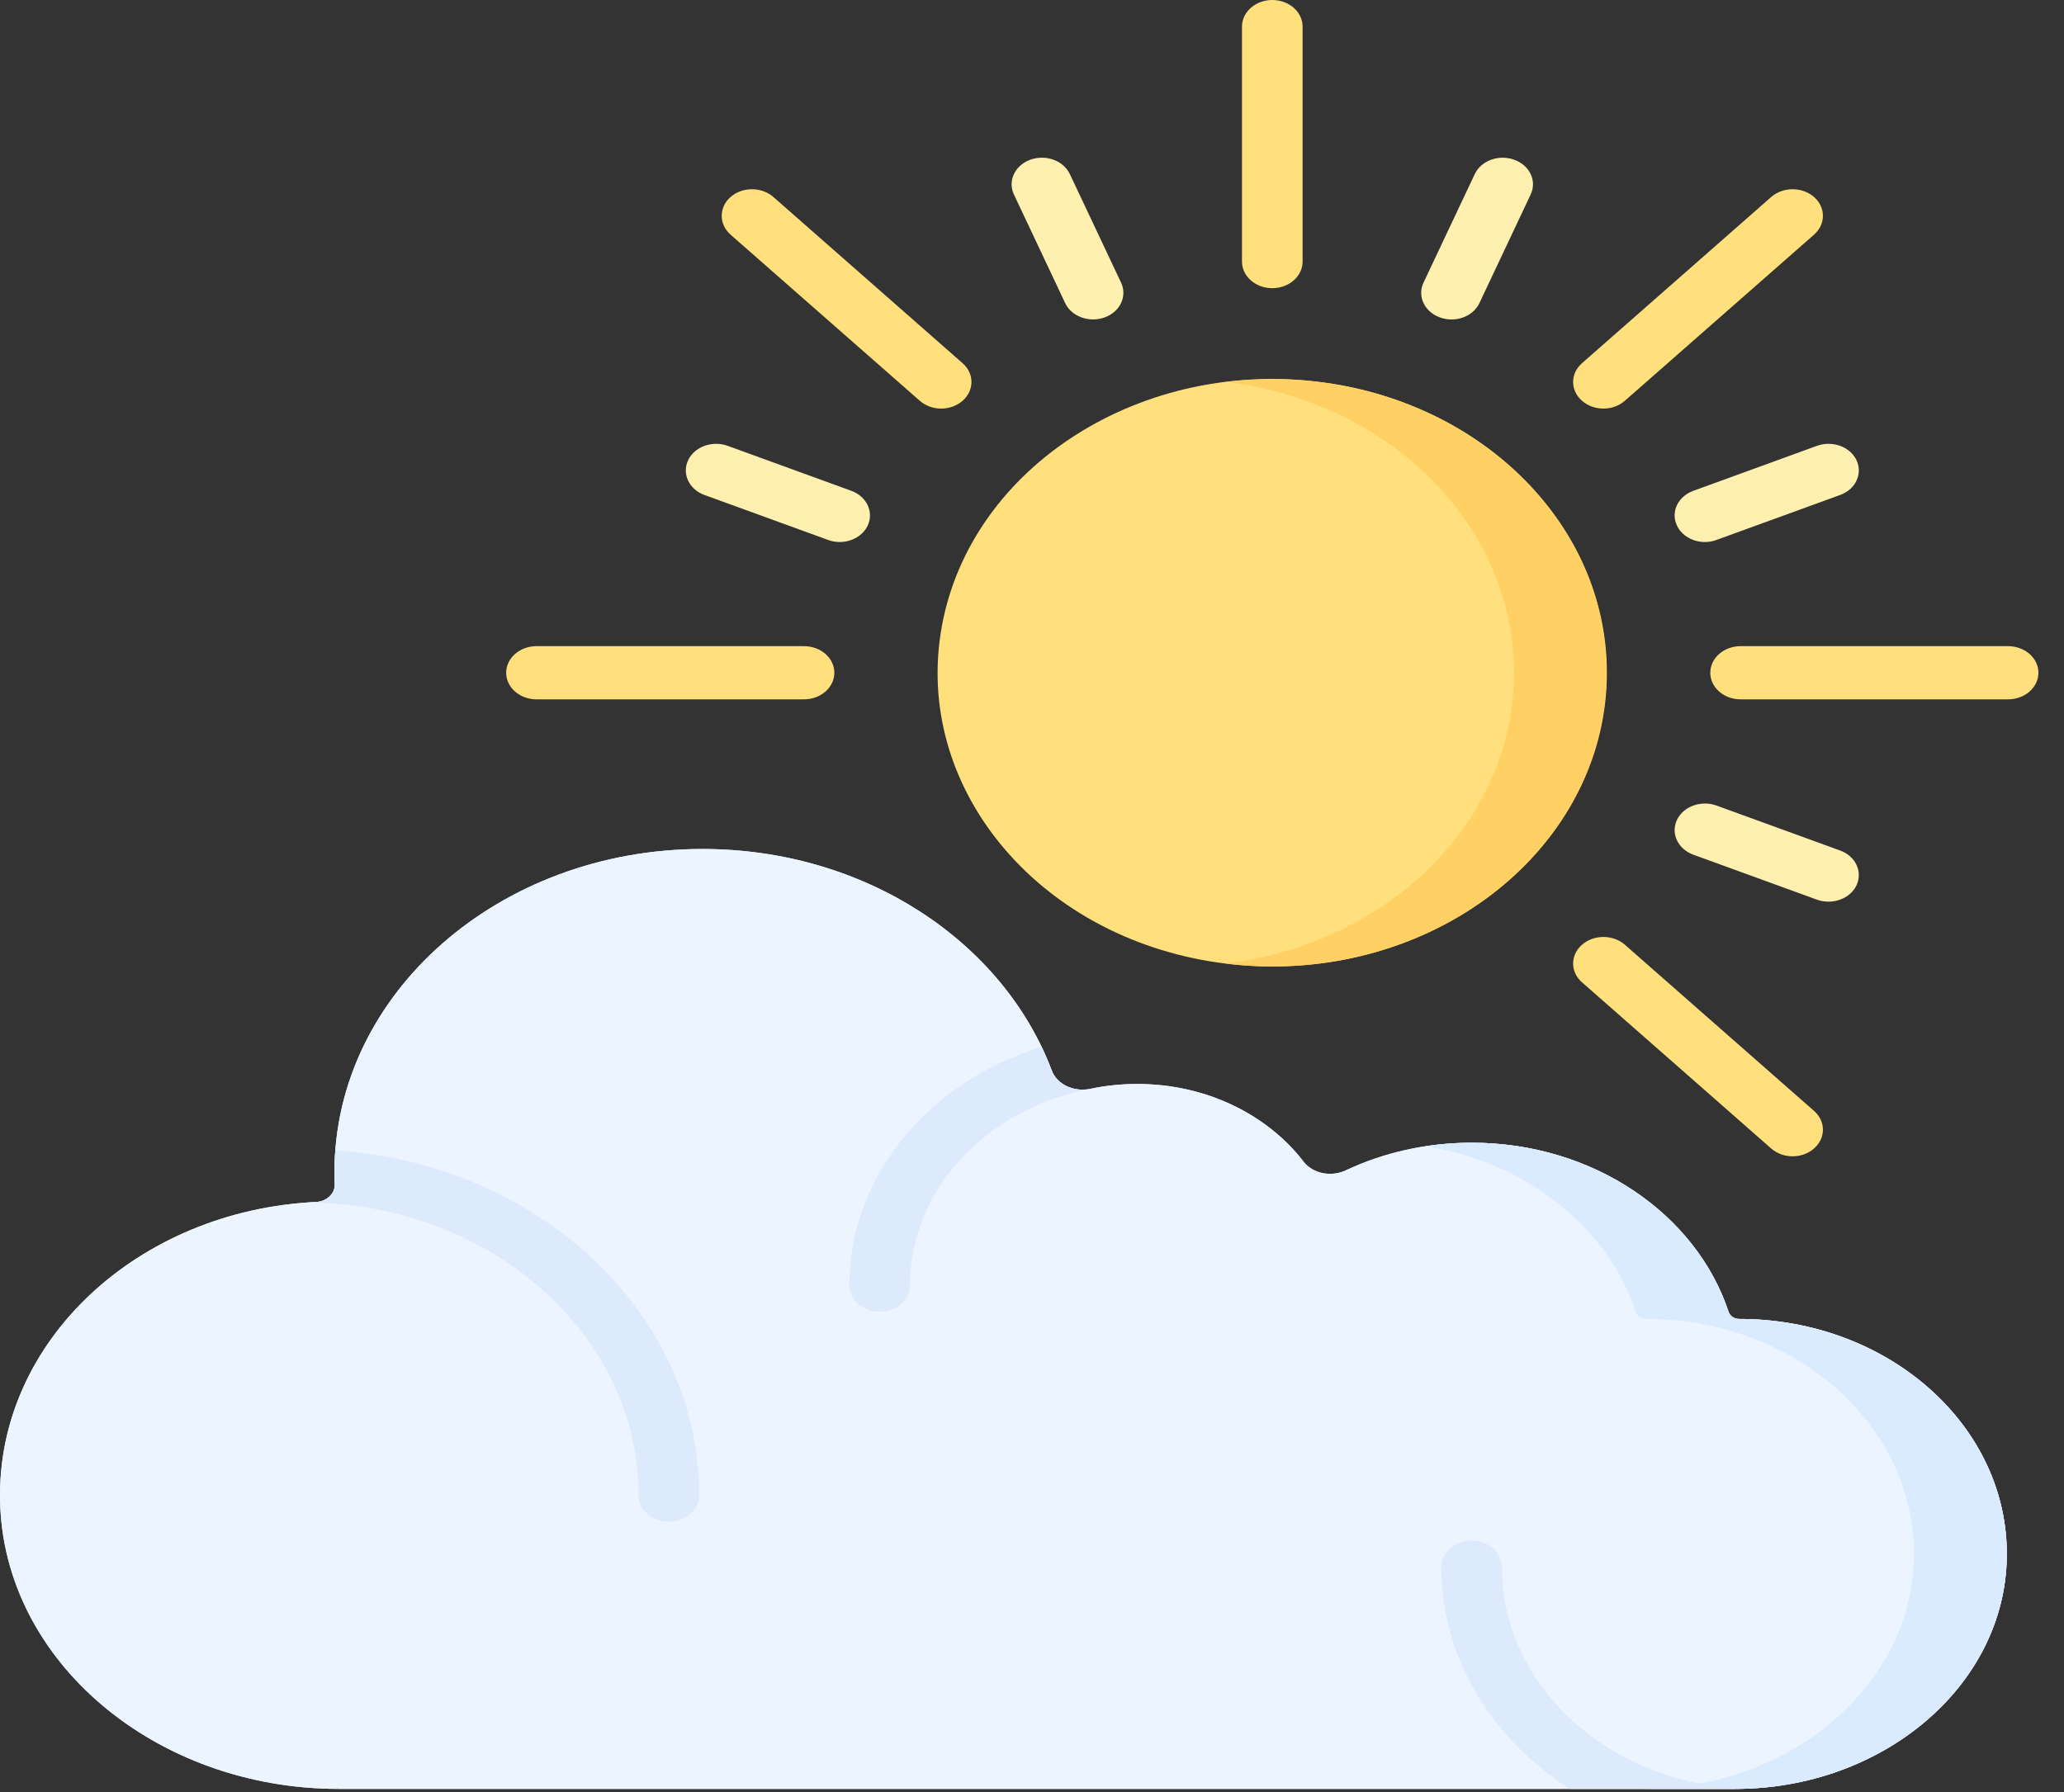 <svg width="38" height="33" viewBox="0 0 38 33" fill="none" xmlns="http://www.w3.org/2000/svg">
<rect x="0" y="0" width="38" height="33" fill="#333333" stroke="none"/>
<path d="M29.498 13.254C30.042 10.305 27.762 7.527 24.405 7.049C21.049 6.572 17.886 8.574 17.342 11.523C16.798 14.471 19.078 17.249 22.435 17.727C25.791 18.205 28.954 16.202 29.498 13.254Z" fill="#FFE07D"/>
<path d="M23.426 6.98C23.136 6.98 22.85 6.999 22.571 7.033C25.567 7.398 27.874 9.656 27.874 12.389C27.874 15.121 25.567 17.379 22.571 17.744C22.85 17.779 23.135 17.797 23.426 17.797C26.827 17.797 29.584 15.376 29.584 12.389C29.584 9.401 26.827 6.98 23.426 6.98Z" fill="#FFD064"/>
<path d="M23.424 5.307C23.116 5.307 22.866 5.087 22.866 4.817V0.49C22.866 0.219 23.116 0 23.424 0C23.732 0 23.982 0.219 23.982 0.49V4.817C23.982 5.087 23.732 5.307 23.424 5.307Z" fill="#FFE07D"/>
<path d="M36.971 12.878H32.045C31.737 12.878 31.488 12.659 31.488 12.389C31.488 12.118 31.737 11.899 32.045 11.899H36.971C37.279 11.899 37.529 12.118 37.529 12.389C37.529 12.659 37.279 12.878 36.971 12.878Z" fill="#FFE07D"/>
<path d="M14.803 12.878H9.877C9.569 12.878 9.319 12.659 9.319 12.389C9.319 12.118 9.569 11.899 9.877 11.899H14.803C15.111 11.899 15.361 12.118 15.361 12.389C15.361 12.659 15.111 12.878 14.803 12.878Z" fill="#FFE07D"/>
<path d="M29.52 7.524C29.378 7.524 29.235 7.476 29.126 7.38C28.908 7.189 28.908 6.879 29.126 6.688L32.609 3.628C32.827 3.437 33.18 3.437 33.398 3.628C33.616 3.819 33.616 4.129 33.398 4.321L29.915 7.38C29.806 7.476 29.663 7.524 29.52 7.524Z" fill="#FFE07D"/>
<path d="M33.004 21.293C32.861 21.293 32.718 21.245 32.609 21.149L29.126 18.089C28.908 17.898 28.908 17.588 29.126 17.397C29.344 17.206 29.697 17.206 29.915 17.397L33.398 20.457C33.616 20.648 33.616 20.958 33.398 21.149C33.289 21.245 33.146 21.293 33.004 21.293Z" fill="#FFE07D"/>
<path d="M17.328 7.524C17.186 7.524 17.043 7.476 16.934 7.38L13.45 4.321C13.233 4.129 13.233 3.819 13.45 3.628C13.668 3.437 14.021 3.437 14.239 3.628L17.722 6.688C17.94 6.879 17.94 7.189 17.722 7.38C17.613 7.476 17.471 7.524 17.328 7.524Z" fill="#FFE07D"/>
<path d="M20.125 5.882C19.906 5.882 19.699 5.769 19.61 5.58L18.667 3.581C18.549 3.331 18.684 3.045 18.969 2.941C19.253 2.838 19.579 2.956 19.697 3.206L20.64 5.205C20.758 5.455 20.623 5.741 20.338 5.845C20.268 5.87 20.196 5.882 20.125 5.882Z" fill="#FFF0AF"/>
<path d="M15.459 9.981C15.388 9.981 15.316 9.969 15.246 9.943L12.97 9.115C12.686 9.012 12.551 8.725 12.669 8.475C12.787 8.225 13.113 8.107 13.397 8.21L15.673 9.038C15.957 9.142 16.092 9.428 15.975 9.678C15.886 9.867 15.678 9.981 15.459 9.981Z" fill="#FFF0AF"/>
<path d="M33.664 16.604C33.593 16.604 33.521 16.592 33.451 16.567L31.176 15.739C30.891 15.635 30.756 15.349 30.874 15.099C30.992 14.849 31.318 14.731 31.602 14.834L33.878 15.662C34.163 15.765 34.297 16.052 34.18 16.302C34.091 16.49 33.883 16.604 33.664 16.604Z" fill="#FFF0AF"/>
<path d="M31.389 9.981C31.17 9.981 30.963 9.867 30.874 9.678C30.756 9.428 30.891 9.142 31.176 9.038L33.451 8.21C33.736 8.107 34.062 8.225 34.18 8.475C34.298 8.725 34.163 9.012 33.878 9.115L31.602 9.943C31.533 9.969 31.46 9.981 31.389 9.981Z" fill="#FFF0AF"/>
<path d="M26.723 5.883C26.652 5.883 26.58 5.871 26.51 5.845C26.225 5.742 26.09 5.455 26.208 5.205L27.151 3.207C27.269 2.957 27.595 2.838 27.879 2.942C28.164 3.045 28.299 3.331 28.181 3.581L27.238 5.58C27.149 5.769 26.942 5.883 26.723 5.883Z" fill="#FFF0AF"/>
<path d="M32.021 24.288H32.019C31.929 24.288 31.851 24.235 31.825 24.158C31.228 22.358 29.337 21.043 27.095 21.043C26.256 21.043 25.468 21.227 24.777 21.552C24.506 21.679 24.17 21.613 23.998 21.389C23.334 20.527 22.211 19.961 20.937 19.961C20.639 19.961 20.349 19.992 20.072 20.051C19.771 20.114 19.461 19.972 19.364 19.715C18.472 17.344 15.929 15.634 12.932 15.634C9.191 15.634 6.158 18.298 6.158 21.584C6.158 21.658 6.16 21.732 6.164 21.806C6.167 21.879 6.14 21.951 6.089 22.009L6.083 22.015C6.019 22.087 5.922 22.13 5.818 22.134C2.54 22.291 -0.056 24.698 0.001 27.628C0.058 30.589 2.863 32.942 6.235 32.942H31.948C34.655 32.942 36.912 31.051 36.947 28.673C36.983 26.257 34.764 24.288 32.021 24.288Z" fill="#ECF4FF"/>
<path d="M32.021 24.288H32.019C31.929 24.288 31.851 24.235 31.825 24.158C31.228 22.358 29.337 21.043 27.095 21.043C26.256 21.043 25.468 21.227 24.777 21.552C24.506 21.679 24.17 21.613 23.998 21.389C23.334 20.527 22.211 19.961 20.937 19.961C20.639 19.961 20.349 19.992 20.072 20.051C19.771 20.114 19.461 19.972 19.364 19.715C18.472 17.344 15.929 15.634 12.932 15.634C9.191 15.634 6.158 18.298 6.158 21.584C6.158 21.658 6.16 21.732 6.164 21.806C6.167 21.879 6.14 21.951 6.089 22.009L6.083 22.015C6.019 22.087 5.922 22.13 5.818 22.134C2.54 22.291 -0.056 24.698 0.001 27.628C0.058 30.589 2.863 32.942 6.235 32.942H31.948C34.655 32.942 36.912 31.051 36.947 28.673C36.983 26.257 34.764 24.288 32.021 24.288Z" fill="#ECF4FF"/>
<path d="M32.021 24.288H32.02C31.929 24.288 31.851 24.235 31.825 24.158C31.229 22.358 29.337 21.043 27.095 21.043C26.803 21.043 26.518 21.066 26.241 21.108C28.097 21.394 29.596 22.592 30.115 24.158C30.141 24.235 30.219 24.288 30.31 24.288H30.311C33.054 24.288 35.273 26.256 35.237 28.673C35.202 31.051 32.945 32.942 30.238 32.942H31.948C34.655 32.942 36.912 31.051 36.947 28.673C36.983 26.257 34.764 24.288 32.021 24.288Z" fill="#DAEAFF"/>
<path d="M11.758 27.534C11.758 27.804 12.008 28.023 12.316 28.023C12.624 28.023 12.873 27.804 12.873 27.534C12.873 24.184 9.915 21.431 6.173 21.182C6.163 21.315 6.158 21.449 6.158 21.584C6.158 21.658 6.16 21.732 6.163 21.806C6.167 21.879 6.14 21.951 6.088 22.009L6.083 22.015C6.019 22.087 5.922 22.13 5.818 22.134C5.768 22.137 5.72 22.141 5.67 22.145C9.032 22.168 11.758 24.576 11.758 27.534Z" fill="#DDEAFB"/>
<path d="M20.01 20.061C19.73 20.094 19.454 19.955 19.364 19.715C19.308 19.566 19.245 19.42 19.177 19.276C17.117 19.915 15.637 21.641 15.637 23.666C15.637 23.937 15.887 24.156 16.195 24.156C16.503 24.156 16.753 23.937 16.753 23.666C16.753 21.919 18.148 20.439 20.01 20.063V20.061H20.01Z" fill="#DDEAFB"/>
<path d="M27.652 28.86C27.652 28.59 27.403 28.37 27.095 28.37C26.787 28.37 26.537 28.59 26.537 28.86C26.537 30.534 27.468 32.02 28.898 32.942H31.948C32.007 32.942 32.066 32.94 32.126 32.938C29.643 32.858 27.652 31.06 27.652 28.86Z" fill="#DDEAFB"/>
</svg>
